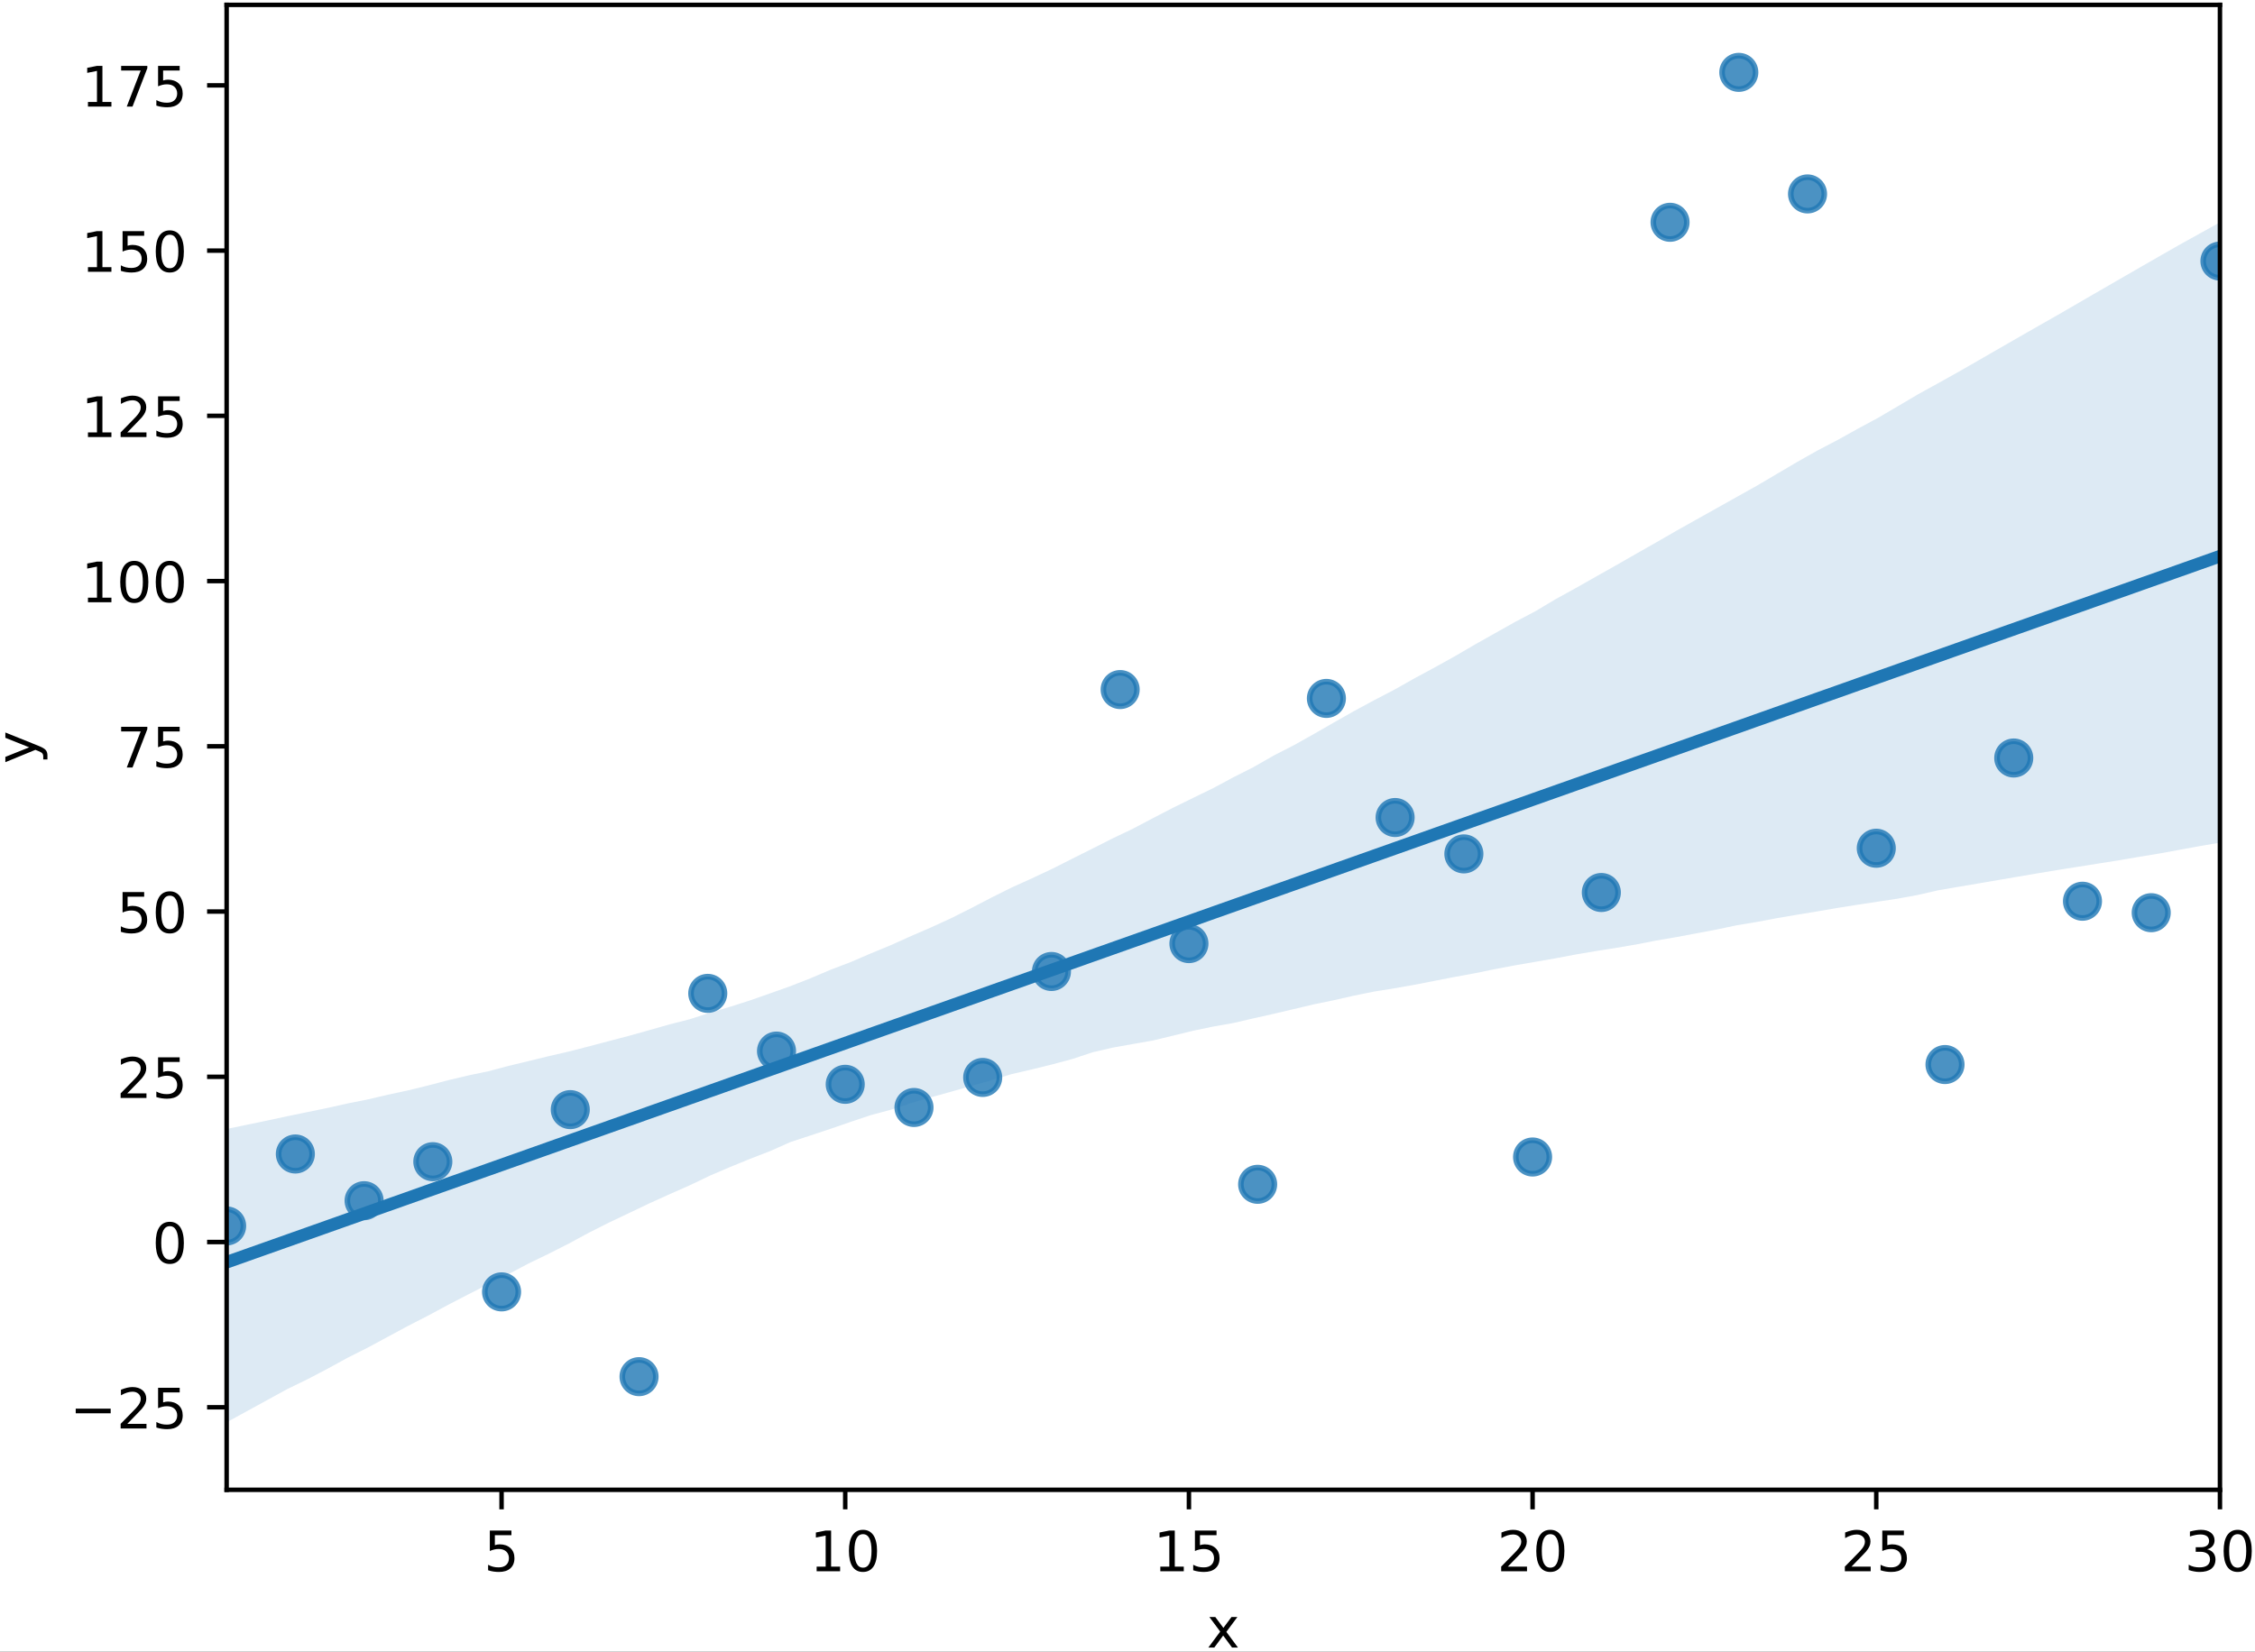<?xml version="1.0" encoding="UTF-8"?>
<svg xmlns="http://www.w3.org/2000/svg" xmlns:xlink="http://www.w3.org/1999/xlink" width="404pt" height="296pt" viewBox="0 0 404 296" version="1.1">
<rect x="0" y="0" width="404" height="296" fill="#333333" stroke="none"/>
<defs>
<g>
<symbol overflow="visible" id="glyph0-0">
<path style="stroke:none;" d="M 1.078 -7.289 L 4.949 -7.289 L 4.949 -6.461 L 1.98 -6.461 L 1.98 -4.672 C 2.121 -4.719 2.27 -4.762 2.41 -4.781 C 2.551 -4.801 2.699 -4.82 2.84 -4.82 C 3.648 -4.82 4.289 -4.59 4.77 -4.148 C 5.25 -3.699 5.488 -3.102 5.488 -2.34 C 5.488 -1.551 5.238 -0.941 4.75 -0.512 C 4.262 -0.078 3.57 0.129 2.691 0.129 C 2.379 0.129 2.07 0.102 1.75 0.059 C 1.43 0.012 1.109 -0.059 0.77 -0.172 L 0.77 -1.16 C 1.059 -1 1.359 -0.879 1.68 -0.801 C 1.988 -0.719 2.32 -0.691 2.672 -0.691 C 3.23 -0.691 3.68 -0.828 4.012 -1.129 C 4.328 -1.43 4.5 -1.828 4.5 -2.34 C 4.5 -2.84 4.328 -3.238 4.012 -3.539 C 3.68 -3.84 3.23 -3.988 2.672 -3.988 C 2.41 -3.988 2.141 -3.961 1.879 -3.898 C 1.621 -3.84 1.352 -3.75 1.078 -3.629 Z M 1.078 -7.289 "/>
</symbol>
<symbol overflow="visible" id="glyph0-1">
<path style="stroke:none;" d="M 1.238 -0.828 L 2.852 -0.828 L 2.852 -6.391 L 1.102 -6.039 L 1.102 -6.941 L 2.84 -7.289 L 3.828 -7.289 L 3.828 -0.828 L 5.441 -0.828 L 5.441 0 L 1.238 0 Z M 1.238 -0.828 "/>
</symbol>
<symbol overflow="visible" id="glyph0-2">
<path style="stroke:none;" d="M 3.18 -6.641 C 2.672 -6.641 2.289 -6.391 2.031 -5.891 C 1.77 -5.391 1.648 -4.641 1.648 -3.641 C 1.648 -2.641 1.77 -1.891 2.031 -1.391 C 2.289 -0.891 2.672 -0.641 3.18 -0.641 C 3.691 -0.641 4.07 -0.891 4.328 -1.391 C 4.578 -1.891 4.711 -2.641 4.711 -3.641 C 4.711 -4.641 4.578 -5.391 4.328 -5.891 C 4.07 -6.391 3.691 -6.641 3.18 -6.641 Z M 3.18 -7.422 C 3.988 -7.422 4.609 -7.09 5.051 -6.449 C 5.48 -5.801 5.699 -4.859 5.699 -3.641 C 5.699 -2.41 5.48 -1.469 5.051 -0.828 C 4.609 -0.191 3.988 0.129 3.172 0.129 C 2.352 0.129 1.73 -0.191 1.301 -0.828 C 0.871 -1.469 0.66 -2.41 0.66 -3.641 C 0.66 -4.859 0.871 -5.801 1.301 -6.449 C 1.73 -7.09 2.359 -7.422 3.18 -7.422 Z M 3.18 -7.422 "/>
</symbol>
<symbol overflow="visible" id="glyph0-3">
<path style="stroke:none;" d="M 1.922 -0.828 L 5.359 -0.828 L 5.359 0 L 0.73 0 L 0.73 -0.828 C 1.102 -1.211 1.609 -1.73 2.262 -2.391 C 2.898 -3.039 3.309 -3.461 3.48 -3.648 C 3.801 -4 4.02 -4.301 4.141 -4.551 C 4.262 -4.789 4.328 -5.039 4.328 -5.281 C 4.328 -5.66 4.191 -5.98 3.922 -6.219 C 3.648 -6.461 3.301 -6.59 2.859 -6.59 C 2.551 -6.59 2.219 -6.531 1.879 -6.43 C 1.539 -6.32 1.172 -6.16 0.781 -5.941 L 0.781 -6.941 C 1.18 -7.102 1.551 -7.219 1.891 -7.301 C 2.23 -7.379 2.551 -7.422 2.84 -7.422 C 3.59 -7.422 4.191 -7.23 4.641 -6.852 C 5.09 -6.469 5.32 -5.969 5.32 -5.34 C 5.32 -5.039 5.262 -4.75 5.148 -4.488 C 5.039 -4.219 4.84 -3.898 4.539 -3.539 C 4.461 -3.441 4.199 -3.172 3.762 -2.719 C 3.32 -2.27 2.711 -1.641 1.922 -0.828 Z M 1.922 -0.828 "/>
</symbol>
<symbol overflow="visible" id="glyph0-4">
<path style="stroke:none;" d="M 4.059 -3.93 C 4.531 -3.828 4.898 -3.621 5.16 -3.301 C 5.422 -2.98 5.559 -2.578 5.559 -2.121 C 5.559 -1.398 5.309 -0.84 4.82 -0.449 C 4.32 -0.059 3.621 0.129 2.711 0.129 C 2.398 0.129 2.078 0.102 1.762 0.039 C 1.441 -0.012 1.102 -0.102 0.762 -0.219 L 0.762 -1.172 C 1.031 -1.012 1.328 -0.891 1.66 -0.809 C 1.98 -0.73 2.32 -0.691 2.68 -0.691 C 3.301 -0.691 3.77 -0.809 4.09 -1.051 C 4.41 -1.289 4.578 -1.648 4.578 -2.121 C 4.578 -2.539 4.43 -2.879 4.129 -3.121 C 3.828 -3.359 3.41 -3.488 2.871 -3.488 L 2.02 -3.488 L 2.02 -4.301 L 2.91 -4.301 C 3.391 -4.301 3.762 -4.391 4.02 -4.59 C 4.281 -4.781 4.41 -5.059 4.41 -5.43 C 4.41 -5.801 4.27 -6.09 4.012 -6.289 C 3.738 -6.488 3.359 -6.59 2.871 -6.59 C 2.602 -6.59 2.309 -6.559 2 -6.5 C 1.691 -6.441 1.352 -6.352 0.98 -6.23 L 0.98 -7.109 C 1.352 -7.211 1.699 -7.289 2.031 -7.34 C 2.352 -7.391 2.66 -7.422 2.961 -7.422 C 3.699 -7.422 4.289 -7.25 4.73 -6.91 C 5.172 -6.57 5.391 -6.109 5.391 -5.531 C 5.391 -5.129 5.27 -4.789 5.039 -4.512 C 4.809 -4.23 4.48 -4.031 4.059 -3.93 Z M 4.059 -3.93 "/>
</symbol>
<symbol overflow="visible" id="glyph0-5">
<path style="stroke:none;" d="M 5.488 -5.469 L 3.512 -2.809 L 5.59 0 L 4.531 0 L 2.941 -2.148 L 1.352 0 L 0.289 0 L 2.41 -2.859 L 0.469 -5.469 L 1.531 -5.469 L 2.98 -3.52 L 4.43 -5.469 Z M 5.488 -5.469 "/>
</symbol>
<symbol overflow="visible" id="glyph0-6">
<path style="stroke:none;" d="M 0.82 -7.289 L 5.512 -7.289 L 5.512 -6.871 L 2.859 0 L 1.828 0 L 4.32 -6.461 L 0.82 -6.461 Z M 0.82 -7.289 "/>
</symbol>
<symbol overflow="visible" id="glyph1-0">
<path style="stroke:none;" d="M 0.5 -3.219 C 1.141 -2.961 1.57 -2.711 1.77 -2.469 C 1.969 -2.23 2.07 -1.91 2.07 -1.512 L 2.07 -0.789 L 1.32 -0.789 L 1.32 -1.32 C 1.32 -1.559 1.262 -1.75 1.141 -1.891 C 1.02 -2.031 0.75 -2.18 0.309 -2.352 L -0.09 -2.512 L -5.469 -0.301 L -5.469 -1.25 L -1.191 -2.961 L -5.469 -4.672 L -5.469 -5.621 Z M 0.5 -3.219 "/>
</symbol>
</g>
<clipPath id="clip2">
  <path d="M 40.602 216 L 44 216 L 44 223 L 40.602 223 Z M 40.602 216 "/>
</clipPath>
<clipPath id="clip3">
  <path d="M 40.602 216 L 45 216 L 45 224 L 40.602 224 Z M 40.602 216 "/>
</clipPath>
<clipPath id="clip4">
  <path d="M 394 43 L 397.719 43 L 397.719 50 L 394 50 Z M 394 43 "/>
</clipPath>
<clipPath id="clip5">
  <path d="M 394 43 L 397.719 43 L 397.719 51 L 394 51 Z M 394 43 "/>
</clipPath>
<clipPath id="clip6">
  <path d="M 40.602 39 L 397.719 39 L 397.719 255 L 40.602 255 Z M 40.602 39 "/>
</clipPath>
<clipPath id="clip7">
  <path d="M 40.602 98 L 397.719 98 L 397.719 228 L 40.602 228 Z M 40.602 98 "/>
</clipPath>
<clipPath id="clip1">
  <rect x="0" y="0" width="404" height="296"/>
</clipPath>
<g id="surface15" clip-path="url(#clip1)">
<rect x="0" y="0" width="404" height="296" style="fill:rgb(100%,100%,100%);fill-opacity:1;stroke:none;"/>
<path style=" stroke:none;fill-rule:nonzero;fill:rgb(100%,100%,100%);fill-opacity:1;" d="M 40.602 266.984 L 397.719 266.984 L 397.719 0.871 L 40.602 0.871 Z M 40.602 266.984 "/>
<g clip-path="url(#clip2)" clip-rule="nonzero">
<path style=" stroke:none;fill-rule:nonzero;fill:rgb(12.157%,46.666%,70.587%);fill-opacity:0.8;" d="M 40.602 222.699 C 41.395 222.699 42.16 222.383 42.723 221.82 C 43.285 221.258 43.602 220.492 43.602 219.699 C 43.602 218.902 43.285 218.137 42.723 217.574 C 42.16 217.012 41.395 216.699 40.602 216.699 C 39.805 216.699 39.043 217.012 38.48 217.574 C 37.918 218.137 37.602 218.902 37.602 219.699 C 37.602 220.492 37.918 221.258 38.48 221.82 C 39.043 222.383 39.805 222.699 40.602 222.699 Z M 40.602 222.699 "/>
</g>
<g clip-path="url(#clip3)" clip-rule="nonzero">
<path style="fill:none;stroke-width:1;stroke-linecap:butt;stroke-linejoin:round;stroke:rgb(12.157%,46.666%,70.587%);stroke-opacity:0.8;stroke-miterlimit:10;" d="M 0.002 -3.002 C 0.795 -3.002 1.56 -2.685 2.123 -2.123 C 2.685 -1.56 3.002 -0.795 3.002 -0.002 C 3.002 0.795 2.685 1.561 2.123 2.123 C 1.56 2.686 0.795 2.998 0.002 2.998 C -0.795 2.998 -1.557 2.686 -2.12 2.123 C -2.682 1.561 -2.998 0.795 -2.998 -0.002 C -2.998 -0.795 -2.682 -1.56 -2.12 -2.123 C -1.557 -2.685 -0.795 -3.002 0.002 -3.002 Z M 0.002 -3.002 " transform="matrix(1,0,0,-1,40.6,219.697)"/>
</g>
<path style="fill-rule:nonzero;fill:rgb(12.157%,46.666%,70.587%);fill-opacity:0.8;stroke-width:1;stroke-linecap:butt;stroke-linejoin:round;stroke:rgb(12.157%,46.666%,70.587%);stroke-opacity:0.8;stroke-miterlimit:10;" d="M -0 -3 C 0.796 -3 1.558 -2.683 2.121 -2.121 C 2.683 -1.558 3 -0.797 3 0 C 3 0.797 2.683 1.559 2.121 2.121 C 1.558 2.684 0.796 3 -0 3 C -0.797 3 -1.559 2.684 -2.122 2.121 C -2.684 1.559 -3 0.797 -3 0 C -3 -0.797 -2.684 -1.558 -2.122 -2.121 C -1.559 -2.683 -0.797 -3 -0 -3 Z M -0 -3 " transform="matrix(1,0,0,-1,52.914,206.805)"/>
<path style="fill-rule:nonzero;fill:rgb(12.157%,46.666%,70.587%);fill-opacity:0.8;stroke-width:1;stroke-linecap:butt;stroke-linejoin:round;stroke:rgb(12.157%,46.666%,70.587%);stroke-opacity:0.8;stroke-miterlimit:10;" d="M 0.002 -3.001 C 0.794 -3.001 1.56 -2.684 2.123 -2.122 C 2.685 -1.559 3.002 -0.798 3.002 -0.001 C 3.002 0.796 2.685 1.558 2.123 2.12 C 1.56 2.683 0.794 2.999 0.002 2.999 C -0.795 2.999 -1.557 2.683 -2.12 2.12 C -2.682 1.558 -2.998 0.796 -2.998 -0.001 C -2.998 -0.798 -2.682 -1.559 -2.12 -2.122 C -1.557 -2.684 -0.795 -3.001 0.002 -3.001 Z M 0.002 -3.001 " transform="matrix(1,0,0,-1,65.229,215.175)"/>
<path style="fill-rule:nonzero;fill:rgb(12.157%,46.666%,70.587%);fill-opacity:0.8;stroke-width:1;stroke-linecap:butt;stroke-linejoin:round;stroke:rgb(12.157%,46.666%,70.587%);stroke-opacity:0.8;stroke-miterlimit:10;" d="M -0 -3.002 C 0.796 -3.002 1.558 -2.685 2.121 -2.123 C 2.683 -1.56 3 -0.794 3 -0.002 C 3 0.795 2.683 1.557 2.121 2.12 C 1.558 2.682 0.796 2.998 -0 2.998 C -0.797 2.998 -1.559 2.682 -2.122 2.12 C -2.684 1.557 -3 0.795 -3 -0.002 C -3 -0.794 -2.684 -1.56 -2.122 -2.123 C -1.559 -2.685 -0.797 -3.002 -0 -3.002 Z M -0 -3.002 " transform="matrix(1,0,0,-1,77.543,208.182)"/>
<path style="fill-rule:nonzero;fill:rgb(12.157%,46.666%,70.587%);fill-opacity:0.8;stroke-width:1;stroke-linecap:butt;stroke-linejoin:round;stroke:rgb(12.157%,46.666%,70.587%);stroke-opacity:0.8;stroke-miterlimit:10;" d="M 0.001 -2.998 C 0.794 -2.998 1.56 -2.686 2.123 -2.123 C 2.685 -1.561 3.001 -0.795 3.001 0.002 C 3.001 0.795 2.685 1.56 2.123 2.123 C 1.56 2.685 0.794 3.002 0.001 3.002 C -0.795 3.002 -1.557 2.685 -2.12 2.123 C -2.682 1.56 -2.999 0.795 -2.999 0.002 C -2.999 -0.795 -2.682 -1.561 -2.12 -2.123 C -1.557 -2.686 -0.795 -2.998 0.001 -2.998 Z M 0.001 -2.998 " transform="matrix(1,0,0,-1,89.858,231.517)"/>
<path style="fill-rule:nonzero;fill:rgb(12.157%,46.666%,70.587%);fill-opacity:0.8;stroke-width:1;stroke-linecap:butt;stroke-linejoin:round;stroke:rgb(12.157%,46.666%,70.587%);stroke-opacity:0.8;stroke-miterlimit:10;" d="M -0.001 -3.002 C 0.796 -3.002 1.558 -2.685 2.121 -2.123 C 2.683 -1.56 2.999 -0.795 2.999 -0.002 C 2.999 0.795 2.683 1.557 2.121 2.119 C 1.558 2.682 0.796 2.998 -0.001 2.998 C -0.797 2.998 -1.559 2.682 -2.122 2.119 C -2.684 1.557 -3.001 0.795 -3.001 -0.002 C -3.001 -0.795 -2.684 -1.56 -2.122 -2.123 C -1.559 -2.685 -0.797 -3.002 -0.001 -3.002 Z M -0.001 -3.002 " transform="matrix(1,0,0,-1,102.172,198.85)"/>
<path style="fill-rule:nonzero;fill:rgb(12.157%,46.666%,70.587%);fill-opacity:0.8;stroke-width:1;stroke-linecap:butt;stroke-linejoin:round;stroke:rgb(12.157%,46.666%,70.587%);stroke-opacity:0.8;stroke-miterlimit:10;" d="M 0.001 -2.999 C 0.794 -2.999 1.56 -2.682 2.122 -2.12 C 2.685 -1.557 3.001 -0.796 3.001 0.001 C 3.001 0.794 2.685 1.56 2.122 2.122 C 1.56 2.685 0.794 3.001 0.001 3.001 C -0.795 3.001 -1.557 2.685 -2.12 2.122 C -2.682 1.56 -2.999 0.794 -2.999 0.001 C -2.999 -0.796 -2.682 -1.557 -2.12 -2.12 C -1.557 -2.682 -0.795 -2.999 0.001 -2.999 Z M 0.001 -2.999 " transform="matrix(1,0,0,-1,114.487,246.708)"/>
<path style="fill-rule:nonzero;fill:rgb(12.157%,46.666%,70.587%);fill-opacity:0.8;stroke-width:1;stroke-linecap:butt;stroke-linejoin:round;stroke:rgb(12.157%,46.666%,70.587%);stroke-opacity:0.8;stroke-miterlimit:10;" d="M -0.001 -2.999 C 0.796 -2.999 1.558 -2.682 2.12 -2.12 C 2.683 -1.557 2.999 -0.796 2.999 0.001 C 2.999 0.794 2.683 1.56 2.12 2.122 C 1.558 2.685 0.796 3.001 -0.001 3.001 C -0.797 3.001 -1.559 2.685 -2.122 2.122 C -2.684 1.56 -3.001 0.794 -3.001 0.001 C -3.001 -0.796 -2.684 -1.557 -2.122 -2.12 C -1.559 -2.682 -0.797 -2.999 -0.001 -2.999 Z M -0.001 -2.999 " transform="matrix(1,0,0,-1,126.801,178.021)"/>
<path style="fill-rule:nonzero;fill:rgb(12.157%,46.666%,70.587%);fill-opacity:0.8;stroke-width:1;stroke-linecap:butt;stroke-linejoin:round;stroke:rgb(12.157%,46.666%,70.587%);stroke-opacity:0.8;stroke-miterlimit:10;" d="M 0.001 -2.998 C 0.794 -2.998 1.56 -2.686 2.122 -2.119 C 2.685 -1.557 3.001 -0.795 3.001 0.002 C 3.001 0.795 2.685 1.56 2.122 2.123 C 1.56 2.685 0.794 3.002 0.001 3.002 C -0.796 3.002 -1.557 2.685 -2.12 2.123 C -2.682 1.56 -2.999 0.795 -2.999 0.002 C -2.999 -0.795 -2.682 -1.557 -2.12 -2.119 C -1.557 -2.686 -0.796 -2.998 0.001 -2.998 Z M 0.001 -2.998 " transform="matrix(1,0,0,-1,139.116,188.365)"/>
<path style="fill-rule:nonzero;fill:rgb(12.157%,46.666%,70.587%);fill-opacity:0.8;stroke-width:1;stroke-linecap:butt;stroke-linejoin:round;stroke:rgb(12.157%,46.666%,70.587%);stroke-opacity:0.8;stroke-miterlimit:10;" d="M -0.001 -3.002 C 0.796 -3.002 1.558 -2.685 2.12 -2.123 C 2.683 -1.56 2.999 -0.795 2.999 -0.002 C 2.999 0.795 2.683 1.557 2.12 2.119 C 1.558 2.686 0.796 2.998 -0.001 2.998 C -0.798 2.998 -1.559 2.686 -2.122 2.119 C -2.684 1.557 -3.001 0.795 -3.001 -0.002 C -3.001 -0.795 -2.684 -1.56 -2.122 -2.123 C -1.559 -2.685 -0.798 -3.002 -0.001 -3.002 Z M -0.001 -3.002 " transform="matrix(1,0,0,-1,151.43,194.315)"/>
<path style="fill-rule:nonzero;fill:rgb(12.157%,46.666%,70.587%);fill-opacity:0.8;stroke-width:1;stroke-linecap:butt;stroke-linejoin:round;stroke:rgb(12.157%,46.666%,70.587%);stroke-opacity:0.8;stroke-miterlimit:10;" d="M 0.001 -2.999 C 0.794 -2.999 1.56 -2.683 2.122 -2.12 C 2.685 -1.558 3.001 -0.796 3.001 0.001 C 3.001 0.794 2.685 1.56 2.122 2.122 C 1.56 2.685 0.794 3.001 0.001 3.001 C -0.796 3.001 -1.557 2.685 -2.12 2.122 C -2.682 1.56 -2.999 0.794 -2.999 0.001 C -2.999 -0.796 -2.682 -1.558 -2.12 -2.12 C -1.557 -2.683 -0.796 -2.999 0.001 -2.999 Z M 0.001 -2.999 " transform="matrix(1,0,0,-1,163.745,198.47)"/>
<path style="fill-rule:nonzero;fill:rgb(12.157%,46.666%,70.587%);fill-opacity:0.8;stroke-width:1;stroke-linecap:butt;stroke-linejoin:round;stroke:rgb(12.157%,46.666%,70.587%);stroke-opacity:0.8;stroke-miterlimit:10;" d="M -0.001 -2.998 C 0.796 -2.998 1.558 -2.686 2.12 -2.123 C 2.683 -1.561 2.999 -0.795 2.999 0.002 C 2.999 0.795 2.683 1.561 2.12 2.123 C 1.558 2.686 0.796 3.002 -0.001 3.002 C -0.794 3.002 -1.559 2.686 -2.122 2.123 C -2.684 1.561 -3.001 0.795 -3.001 0.002 C -3.001 -0.795 -2.684 -1.561 -2.122 -2.123 C -1.559 -2.686 -0.794 -2.998 -0.001 -2.998 Z M -0.001 -2.998 " transform="matrix(1,0,0,-1,176.059,193.088)"/>
<path style="fill-rule:nonzero;fill:rgb(12.157%,46.666%,70.587%);fill-opacity:0.8;stroke-width:1;stroke-linecap:butt;stroke-linejoin:round;stroke:rgb(12.157%,46.666%,70.587%);stroke-opacity:0.8;stroke-miterlimit:10;" d="M 0.001 -2.999 C 0.794 -2.999 1.56 -2.683 2.122 -2.12 C 2.685 -1.558 3.001 -0.796 3.001 0.001 C 3.001 0.794 2.685 1.56 2.122 2.122 C 1.56 2.685 0.794 3.001 0.001 3.001 C -0.796 3.001 -1.557 2.685 -2.12 2.122 C -2.682 1.56 -2.999 0.794 -2.999 0.001 C -2.999 -0.796 -2.682 -1.558 -2.12 -2.12 C -1.557 -2.683 -0.796 -2.999 0.001 -2.999 Z M 0.001 -2.999 " transform="matrix(1,0,0,-1,188.374,174.099)"/>
<path style="fill-rule:nonzero;fill:rgb(12.157%,46.666%,70.587%);fill-opacity:0.8;stroke-width:1;stroke-linecap:butt;stroke-linejoin:round;stroke:rgb(12.157%,46.666%,70.587%);stroke-opacity:0.8;stroke-miterlimit:10;" d="M -0.001 -2.999 C 0.796 -2.999 1.558 -2.683 2.12 -2.12 C 2.683 -1.558 2.999 -0.796 2.999 0.001 C 2.999 0.794 2.683 1.56 2.12 2.122 C 1.558 2.685 0.796 3.001 -0.001 3.001 C -0.794 3.001 -1.559 2.685 -2.122 2.122 C -2.684 1.56 -3.001 0.794 -3.001 0.001 C -3.001 -0.796 -2.684 -1.558 -2.122 -2.12 C -1.559 -2.683 -0.794 -2.999 -0.001 -2.999 Z M -0.001 -2.999 " transform="matrix(1,0,0,-1,200.688,123.575)"/>
<path style="fill-rule:nonzero;fill:rgb(12.157%,46.666%,70.587%);fill-opacity:0.8;stroke-width:1;stroke-linecap:butt;stroke-linejoin:round;stroke:rgb(12.157%,46.666%,70.587%);stroke-opacity:0.8;stroke-miterlimit:10;" d="M 0.001 -3.002 C 0.794 -3.002 1.56 -2.685 2.122 -2.123 C 2.685 -1.56 3.001 -0.795 3.001 -0.002 C 3.001 0.795 2.685 1.557 2.122 2.123 C 1.56 2.686 0.794 2.998 0.001 2.998 C -0.796 2.998 -1.557 2.686 -2.12 2.123 C -2.682 1.557 -2.999 0.795 -2.999 -0.002 C -2.999 -0.795 -2.682 -1.56 -2.12 -2.123 C -1.557 -2.685 -0.796 -3.002 0.001 -3.002 Z M 0.001 -3.002 " transform="matrix(1,0,0,-1,213.003,169.1)"/>
<path style="fill-rule:nonzero;fill:rgb(12.157%,46.666%,70.587%);fill-opacity:0.8;stroke-width:1;stroke-linecap:butt;stroke-linejoin:round;stroke:rgb(12.157%,46.666%,70.587%);stroke-opacity:0.8;stroke-miterlimit:10;" d="M -0.001 -2.999 C 0.796 -2.999 1.558 -2.683 2.12 -2.12 C 2.683 -1.558 2.999 -0.796 2.999 0.001 C 2.999 0.798 2.683 1.559 2.12 2.122 C 1.558 2.684 0.796 3.001 -0.001 3.001 C -0.794 3.001 -1.559 2.684 -2.122 2.122 C -2.684 1.559 -3.001 0.798 -3.001 0.001 C -3.001 -0.796 -2.684 -1.558 -2.122 -2.12 C -1.559 -2.683 -0.794 -2.999 -0.001 -2.999 Z M -0.001 -2.999 " transform="matrix(1,0,0,-1,225.317,212.239)"/>
<path style="fill-rule:nonzero;fill:rgb(12.157%,46.666%,70.587%);fill-opacity:0.8;stroke-width:1;stroke-linecap:butt;stroke-linejoin:round;stroke:rgb(12.157%,46.666%,70.587%);stroke-opacity:0.8;stroke-miterlimit:10;" d="M 0.001 -3.002 C 0.794 -3.002 1.56 -2.685 2.122 -2.123 C 2.685 -1.56 3.001 -0.795 3.001 -0.002 C 3.001 0.795 2.685 1.557 2.122 2.119 C 1.56 2.682 0.794 2.998 0.001 2.998 C -0.796 2.998 -1.558 2.682 -2.12 2.119 C -2.683 1.557 -2.999 0.795 -2.999 -0.002 C -2.999 -0.795 -2.683 -1.56 -2.12 -2.123 C -1.558 -2.685 -0.796 -3.002 0.001 -3.002 Z M 0.001 -3.002 " transform="matrix(1,0,0,-1,237.632,125.159)"/>
<path style="fill-rule:nonzero;fill:rgb(12.157%,46.666%,70.587%);fill-opacity:0.8;stroke-width:1;stroke-linecap:butt;stroke-linejoin:round;stroke:rgb(12.157%,46.666%,70.587%);stroke-opacity:0.8;stroke-miterlimit:10;" d="M -0.001 -3.002 C 0.796 -3.002 1.558 -2.685 2.12 -2.123 C 2.683 -1.56 2.999 -0.795 2.999 -0.002 C 2.999 0.795 2.683 1.557 2.12 2.119 C 1.558 2.686 0.796 2.998 -0.001 2.998 C -0.794 2.998 -1.559 2.686 -2.122 2.119 C -2.684 1.557 -3.001 0.795 -3.001 -0.002 C -3.001 -0.795 -2.684 -1.56 -2.122 -2.123 C -1.559 -2.685 -0.794 -3.002 -0.001 -3.002 Z M -0.001 -3.002 " transform="matrix(1,0,0,-1,249.946,146.502)"/>
<path style="fill-rule:nonzero;fill:rgb(12.157%,46.666%,70.587%);fill-opacity:0.8;stroke-width:1;stroke-linecap:butt;stroke-linejoin:round;stroke:rgb(12.157%,46.666%,70.587%);stroke-opacity:0.8;stroke-miterlimit:10;" d="M 0.001 -3 C 0.794 -3 1.56 -2.683 2.122 -2.121 C 2.685 -1.558 3.001 -0.796 3.001 0 C 3.001 0.797 2.685 1.559 2.122 2.122 C 1.56 2.684 0.794 3 0.001 3 C -0.796 3 -1.558 2.684 -2.12 2.122 C -2.683 1.559 -2.999 0.797 -2.999 0 C -2.999 -0.796 -2.683 -1.558 -2.12 -2.121 C -1.558 -2.683 -0.796 -3 0.001 -3 Z M 0.001 -3 " transform="matrix(1,0,0,-1,262.261,153.024)"/>
<path style="fill-rule:nonzero;fill:rgb(12.157%,46.666%,70.587%);fill-opacity:0.8;stroke-width:1;stroke-linecap:butt;stroke-linejoin:round;stroke:rgb(12.157%,46.666%,70.587%);stroke-opacity:0.8;stroke-miterlimit:10;" d="M -0.001 -3.002 C 0.796 -3.002 1.558 -2.686 2.12 -2.123 C 2.683 -1.561 2.999 -0.795 2.999 -0.002 C 2.999 0.795 2.683 1.561 2.12 2.123 C 1.558 2.686 0.796 2.998 -0.001 2.998 C -0.794 2.998 -1.56 2.686 -2.122 2.123 C -2.685 1.561 -3.001 0.795 -3.001 -0.002 C -3.001 -0.795 -2.685 -1.561 -2.122 -2.123 C -1.56 -2.686 -0.794 -3.002 -0.001 -3.002 Z M -0.001 -3.002 " transform="matrix(1,0,0,-1,274.575,207.342)"/>
<path style="fill-rule:nonzero;fill:rgb(12.157%,46.666%,70.587%);fill-opacity:0.8;stroke-width:1;stroke-linecap:butt;stroke-linejoin:round;stroke:rgb(12.157%,46.666%,70.587%);stroke-opacity:0.8;stroke-miterlimit:10;" d="M 0.001 -3.001 C 0.794 -3.001 1.56 -2.684 2.122 -2.122 C 2.685 -1.559 3.001 -0.794 3.001 -0.001 C 3.001 0.796 2.685 1.558 2.122 2.12 C 1.56 2.683 0.794 2.999 0.001 2.999 C -0.796 2.999 -1.558 2.683 -2.12 2.12 C -2.683 1.558 -2.999 0.796 -2.999 -0.001 C -2.999 -0.794 -2.683 -1.559 -2.12 -2.122 C -1.558 -2.684 -0.796 -3.001 0.001 -3.001 Z M 0.001 -3.001 " transform="matrix(1,0,0,-1,286.89,159.941)"/>
<path style="fill-rule:nonzero;fill:rgb(12.157%,46.666%,70.587%);fill-opacity:0.8;stroke-width:1;stroke-linecap:butt;stroke-linejoin:round;stroke:rgb(12.157%,46.666%,70.587%);stroke-opacity:0.8;stroke-miterlimit:10;" d="M -0.001 -3.001 C 0.796 -3.001 1.558 -2.684 2.12 -2.122 C 2.683 -1.559 2.999 -0.794 2.999 -0.001 C 2.999 0.796 2.683 1.558 2.12 2.12 C 1.558 2.683 0.796 2.999 -0.001 2.999 C -0.794 2.999 -1.56 2.683 -2.122 2.12 C -2.685 1.558 -3.001 0.796 -3.001 -0.001 C -3.001 -0.794 -2.685 -1.559 -2.122 -2.122 C -1.56 -2.684 -0.794 -3.001 -0.001 -3.001 Z M -0.001 -3.001 " transform="matrix(1,0,0,-1,299.204,39.835)"/>
<path style="fill-rule:nonzero;fill:rgb(12.157%,46.666%,70.587%);fill-opacity:0.8;stroke-width:1;stroke-linecap:butt;stroke-linejoin:round;stroke:rgb(12.157%,46.666%,70.587%);stroke-opacity:0.8;stroke-miterlimit:10;" d="M 0.001 -3.001 C 0.794 -3.001 1.56 -2.684 2.122 -2.122 C 2.685 -1.559 3.001 -0.794 3.001 -0.001 C 3.001 0.796 2.685 1.558 2.122 2.12 C 1.56 2.683 0.794 2.999 0.001 2.999 C -0.796 2.999 -1.558 2.683 -2.12 2.12 C -2.683 1.558 -2.999 0.796 -2.999 -0.001 C -2.999 -0.794 -2.683 -1.559 -2.12 -2.122 C -1.558 -2.684 -0.796 -3.001 0.001 -3.001 Z M 0.001 -3.001 " transform="matrix(1,0,0,-1,311.519,12.968)"/>
<path style="fill-rule:nonzero;fill:rgb(12.157%,46.666%,70.587%);fill-opacity:0.8;stroke-width:1;stroke-linecap:butt;stroke-linejoin:round;stroke:rgb(12.157%,46.666%,70.587%);stroke-opacity:0.8;stroke-miterlimit:10;" d="M -0.001 -3 C 0.796 -3 1.558 -2.684 2.12 -2.121 C 2.683 -1.559 2.999 -0.797 2.999 -0 C 2.999 0.797 2.683 1.558 2.12 2.121 C 1.558 2.683 0.796 3 -0.001 3 C -0.794 3 -1.56 2.683 -2.122 2.121 C -2.685 1.558 -3.001 0.797 -3.001 -0 C -3.001 -0.797 -2.685 -1.559 -2.122 -2.121 C -1.56 -2.684 -0.794 -3 -0.001 -3 Z M -0.001 -3 " transform="matrix(1,0,0,-1,323.833,34.754)"/>
<path style="fill-rule:nonzero;fill:rgb(12.157%,46.666%,70.587%);fill-opacity:0.8;stroke-width:1;stroke-linecap:butt;stroke-linejoin:round;stroke:rgb(12.157%,46.666%,70.587%);stroke-opacity:0.8;stroke-miterlimit:10;" d="M 0.001 -2.999 C 0.794 -2.999 1.559 -2.683 2.122 -2.12 C 2.684 -1.558 3.001 -0.796 3.001 0.001 C 3.001 0.794 2.684 1.559 2.122 2.122 C 1.559 2.684 0.794 3.001 0.001 3.001 C -0.796 3.001 -1.558 2.684 -2.12 2.122 C -2.683 1.559 -2.999 0.794 -2.999 0.001 C -2.999 -0.796 -2.683 -1.558 -2.12 -2.12 C -1.558 -2.683 -0.796 -2.999 0.001 -2.999 Z M 0.001 -2.999 " transform="matrix(1,0,0,-1,336.148,152.012)"/>
<path style="fill-rule:nonzero;fill:rgb(12.157%,46.666%,70.587%);fill-opacity:0.8;stroke-width:1;stroke-linecap:butt;stroke-linejoin:round;stroke:rgb(12.157%,46.666%,70.587%);stroke-opacity:0.8;stroke-miterlimit:10;" d="M -0.001 -3 C 0.796 -3 1.557 -2.684 2.12 -2.121 C 2.682 -1.559 2.999 -0.797 2.999 0 C 2.999 0.797 2.682 1.559 2.12 2.121 C 1.557 2.684 0.796 3 -0.001 3 C -0.794 3 -1.56 2.684 -2.122 2.121 C -2.685 1.559 -3.001 0.797 -3.001 0 C -3.001 -0.797 -2.685 -1.559 -2.122 -2.121 C -1.56 -2.684 -0.794 -3 -0.001 -3 Z M -0.001 -3 " transform="matrix(1,0,0,-1,348.462,190.774)"/>
<path style="fill-rule:nonzero;fill:rgb(12.157%,46.666%,70.587%);fill-opacity:0.8;stroke-width:1;stroke-linecap:butt;stroke-linejoin:round;stroke:rgb(12.157%,46.666%,70.587%);stroke-opacity:0.8;stroke-miterlimit:10;" d="M 0.001 -2.999 C 0.794 -2.999 1.559 -2.683 2.122 -2.12 C 2.684 -1.558 3.001 -0.796 3.001 0.001 C 3.001 0.794 2.684 1.559 2.122 2.122 C 1.559 2.684 0.794 3.001 0.001 3.001 C -0.796 3.001 -1.558 2.684 -2.12 2.122 C -2.683 1.559 -2.999 0.794 -2.999 0.001 C -2.999 -0.796 -2.683 -1.558 -2.12 -2.12 C -1.558 -2.683 -0.796 -2.999 0.001 -2.999 Z M 0.001 -2.999 " transform="matrix(1,0,0,-1,360.777,135.841)"/>
<path style="fill-rule:nonzero;fill:rgb(12.157%,46.666%,70.587%);fill-opacity:0.8;stroke-width:1;stroke-linecap:butt;stroke-linejoin:round;stroke:rgb(12.157%,46.666%,70.587%);stroke-opacity:0.8;stroke-miterlimit:10;" d="M -0.001 -3.002 C 0.796 -3.002 1.557 -2.685 2.12 -2.123 C 2.682 -1.56 2.999 -0.794 2.999 -0.002 C 2.999 0.795 2.682 1.557 2.12 2.12 C 1.557 2.682 0.796 2.998 -0.001 2.998 C -0.794 2.998 -1.56 2.682 -2.122 2.12 C -2.685 1.557 -3.001 0.795 -3.001 -0.002 C -3.001 -0.794 -2.685 -1.56 -2.122 -2.123 C -1.56 -2.685 -0.794 -3.002 -0.001 -3.002 Z M -0.001 -3.002 " transform="matrix(1,0,0,-1,373.091,161.506)"/>
<path style="fill-rule:nonzero;fill:rgb(12.157%,46.666%,70.587%);fill-opacity:0.8;stroke-width:1;stroke-linecap:butt;stroke-linejoin:round;stroke:rgb(12.157%,46.666%,70.587%);stroke-opacity:0.8;stroke-miterlimit:10;" d="M 0.001 -3 C 0.794 -3 1.559 -2.684 2.122 -2.121 C 2.684 -1.559 3.001 -0.797 3.001 -0 C 3.001 0.797 2.684 1.558 2.122 2.121 C 1.559 2.683 0.794 3 0.001 3 C -0.796 3 -1.558 2.683 -2.12 2.121 C -2.683 1.558 -2.999 0.797 -2.999 -0 C -2.999 -0.797 -2.683 -1.559 -2.12 -2.121 C -1.558 -2.684 -0.796 -3 0.001 -3 Z M 0.001 -3 " transform="matrix(1,0,0,-1,385.406,163.562)"/>
<g clip-path="url(#clip4)" clip-rule="nonzero">
<path style=" stroke:none;fill-rule:nonzero;fill:rgb(12.157%,46.666%,70.587%);fill-opacity:0.8;" d="M 397.719 49.785 C 398.516 49.785 399.277 49.469 399.84 48.906 C 400.402 48.344 400.719 47.582 400.719 46.785 C 400.719 45.992 400.402 45.227 399.84 44.664 C 399.277 44.102 398.516 43.785 397.719 43.785 C 396.926 43.785 396.16 44.102 395.598 44.664 C 395.035 45.227 394.719 45.992 394.719 46.785 C 394.719 47.582 395.035 48.344 395.598 48.906 C 396.16 49.469 396.926 49.785 397.719 49.785 Z M 397.719 49.785 "/>
</g>
<g clip-path="url(#clip5)" clip-rule="nonzero">
<path style="fill:none;stroke-width:1;stroke-linecap:butt;stroke-linejoin:round;stroke:rgb(12.157%,46.666%,70.587%);stroke-opacity:0.8;stroke-miterlimit:10;" d="M -0.001 -2.999 C 0.796 -2.999 1.557 -2.682 2.12 -2.12 C 2.682 -1.557 2.999 -0.795 2.999 0.001 C 2.999 0.794 2.682 1.56 2.12 2.123 C 1.557 2.685 0.796 3.001 -0.001 3.001 C -0.794 3.001 -1.56 2.685 -2.122 2.123 C -2.685 1.56 -3.001 0.794 -3.001 0.001 C -3.001 -0.795 -2.685 -1.557 -2.122 -2.12 C -1.56 -2.682 -0.794 -2.999 -0.001 -2.999 Z M -0.001 -2.999 " transform="matrix(1,0,0,-1,397.72,46.787)"/>
</g>
<g clip-path="url(#clip6)" clip-rule="nonzero">
<path style=" stroke:none;fill-rule:nonzero;fill:rgb(12.157%,46.666%,70.587%);fill-opacity:0.15;" d="M 40.602 202.32 L 40.602 254.887 L 44.207 252.91 L 47.816 250.934 L 51.422 248.957 L 55.027 247.203 L 58.637 245.312 L 62.242 243.34 L 65.852 241.52 L 69.457 239.578 L 73.066 237.633 L 76.672 235.781 L 80.281 233.836 L 83.887 231.969 L 87.496 230.133 L 91.102 228.328 L 94.711 226.422 L 98.316 224.676 L 101.922 222.848 L 105.531 220.898 L 109.137 219.078 L 112.746 217.367 L 116.352 215.645 L 119.961 214.012 L 123.566 212.418 L 127.176 210.691 L 130.781 209.145 L 134.391 207.672 L 137.996 206.273 L 141.605 204.668 L 145.211 203.48 L 148.816 202.285 L 152.426 201.039 L 156.031 199.832 L 159.641 198.863 L 163.246 197.66 L 166.855 196.629 L 170.461 195.621 L 174.07 194.594 L 177.676 193.57 L 181.285 192.477 L 184.891 191.641 L 188.5 190.75 L 192.105 189.785 L 195.711 188.586 L 199.32 187.75 L 202.926 187.105 L 206.535 186.469 L 210.141 185.602 L 213.75 184.719 L 217.355 183.969 L 220.965 183.332 L 224.57 182.496 L 228.18 181.688 L 231.785 180.836 L 235.395 179.984 L 239 179.242 L 242.605 178.422 L 246.215 177.688 L 249.82 177.113 L 253.43 176.477 L 257.035 175.773 L 260.645 175.07 L 264.25 174.41 L 267.859 173.668 L 271.465 172.988 L 275.074 172.367 L 278.68 171.738 L 282.289 171.055 L 285.895 170.441 L 289.5 169.875 L 293.109 169.258 L 296.715 168.555 L 300.324 167.938 L 303.93 167.258 L 307.539 166.578 L 311.145 165.82 L 314.754 165.219 L 318.359 164.539 L 321.969 163.922 L 325.574 163.332 L 329.184 162.707 L 332.789 162.137 L 336.395 161.59 L 340.004 161.043 L 343.609 160.379 L 347.219 159.551 L 350.824 158.934 L 354.434 158.32 L 358.039 157.703 L 361.648 157.09 L 365.254 156.473 L 368.863 155.875 L 372.469 155.305 L 376.078 154.73 L 379.684 154.16 L 383.289 153.543 L 386.898 152.949 L 390.504 152.289 L 394.113 151.625 L 397.719 151.012 L 397.719 39.844 L 394.113 41.844 L 390.504 43.844 L 386.898 45.906 L 383.289 47.98 L 379.684 50.059 L 376.078 52.141 L 372.469 54.234 L 368.863 56.328 L 365.254 58.379 L 361.648 60.445 L 358.039 62.52 L 354.434 64.598 L 350.824 66.672 L 347.219 68.684 L 343.609 70.672 L 340.004 72.805 L 336.395 74.918 L 332.789 76.863 L 329.184 78.867 L 325.574 80.754 L 321.969 82.793 L 318.359 84.918 L 314.754 87.043 L 311.145 89.062 L 307.539 91.082 L 303.93 93.102 L 300.324 95.125 L 296.715 97.207 L 293.109 99.254 L 289.5 101.324 L 285.895 103.352 L 282.289 105.398 L 278.68 107.387 L 275.074 109.539 L 271.465 111.441 L 267.859 113.469 L 264.25 115.5 L 260.645 117.605 L 257.035 119.609 L 253.43 121.555 L 249.82 123.59 L 246.215 125.469 L 242.605 127.418 L 239 129.465 L 235.395 131.535 L 231.785 133.559 L 228.18 135.406 L 224.57 137.473 L 220.965 139.297 L 217.355 141.238 L 213.75 142.992 L 210.141 144.762 L 206.535 146.633 L 202.926 148.535 L 199.32 150.254 L 195.711 152.082 L 192.105 153.887 L 188.5 155.707 L 184.891 157.402 L 181.285 159.031 L 177.676 160.828 L 174.07 162.707 L 170.461 164.52 L 166.855 166.176 L 163.246 167.738 L 159.641 169.363 L 156.031 170.852 L 152.426 172.406 L 148.816 173.781 L 145.211 175.316 L 141.605 176.727 L 137.996 178.008 L 134.391 179.273 L 130.781 180.43 L 127.176 181.492 L 123.566 182.656 L 119.961 183.578 L 116.352 184.602 L 112.746 185.613 L 109.137 186.559 L 105.531 187.512 L 101.922 188.438 L 98.316 189.27 L 94.711 190.152 L 91.102 191.02 L 87.496 191.977 L 83.887 192.73 L 80.281 193.586 L 76.672 194.531 L 73.066 195.414 L 69.457 196.191 L 65.852 197.035 L 62.242 197.754 L 58.637 198.562 L 55.027 199.305 L 51.422 200.047 L 47.816 200.824 L 44.207 201.574 Z M 40.602 202.32 "/>
</g>
<path style="fill:none;stroke-width:0.8;stroke-linecap:butt;stroke-linejoin:round;stroke:rgb(0%,0%,0%);stroke-opacity:1;stroke-miterlimit:10;" d="M 106.859 38.016 L 106.859 34.516 " transform="matrix(1,0,0,-1,-17,305)"/>
<g style="fill:rgb(0%,0%,0%);fill-opacity:1;">
  <use xlink:href="#glyph0-0" x="86.678" y="281.578"/>
</g>
<path style="fill:none;stroke-width:0.8;stroke-linecap:butt;stroke-linejoin:round;stroke:rgb(0%,0%,0%);stroke-opacity:1;stroke-miterlimit:10;" d="M 168.43 38.016 L 168.43 34.516 " transform="matrix(1,0,0,-1,-17,305)"/>
<g style="fill:rgb(0%,0%,0%);fill-opacity:1;">
  <use xlink:href="#glyph0-1" x="145.071" y="281.578"/>
  <use xlink:href="#glyph0-2" x="151.431" y="281.578"/>
</g>
<path style="fill:none;stroke-width:0.8;stroke-linecap:butt;stroke-linejoin:round;stroke:rgb(0%,0%,0%);stroke-opacity:1;stroke-miterlimit:10;" d="M 230.004 38.016 L 230.004 34.516 " transform="matrix(1,0,0,-1,-17,305)"/>
<g style="fill:rgb(0%,0%,0%);fill-opacity:1;">
  <use xlink:href="#glyph0-1" x="206.643" y="281.578"/>
  <use xlink:href="#glyph0-0" x="213.003" y="281.578"/>
</g>
<path style="fill:none;stroke-width:0.8;stroke-linecap:butt;stroke-linejoin:round;stroke:rgb(0%,0%,0%);stroke-opacity:1;stroke-miterlimit:10;" d="M 291.574 38.016 L 291.574 34.516 " transform="matrix(1,0,0,-1,-17,305)"/>
<g style="fill:rgb(0%,0%,0%);fill-opacity:1;">
  <use xlink:href="#glyph0-3" x="268.216" y="281.578"/>
  <use xlink:href="#glyph0-2" x="274.576" y="281.578"/>
</g>
<path style="fill:none;stroke-width:0.8;stroke-linecap:butt;stroke-linejoin:round;stroke:rgb(0%,0%,0%);stroke-opacity:1;stroke-miterlimit:10;" d="M 353.148 38.016 L 353.148 34.516 " transform="matrix(1,0,0,-1,-17,305)"/>
<g style="fill:rgb(0%,0%,0%);fill-opacity:1;">
  <use xlink:href="#glyph0-3" x="329.788" y="281.578"/>
  <use xlink:href="#glyph0-0" x="336.148" y="281.578"/>
</g>
<path style="fill:none;stroke-width:0.8;stroke-linecap:butt;stroke-linejoin:round;stroke:rgb(0%,0%,0%);stroke-opacity:1;stroke-miterlimit:10;" d="M 414.719 38.016 L 414.719 34.516 " transform="matrix(1,0,0,-1,-17,305)"/>
<g style="fill:rgb(0%,0%,0%);fill-opacity:1;">
  <use xlink:href="#glyph0-4" x="391.361" y="281.578"/>
  <use xlink:href="#glyph0-2" x="397.721" y="281.578"/>
</g>
<g style="fill:rgb(0%,0%,0%);fill-opacity:1;">
  <use xlink:href="#glyph0-5" x="216.199" y="295.25"/>
</g>
<path style="fill:none;stroke-width:0.8;stroke-linecap:butt;stroke-linejoin:round;stroke:rgb(0%,0%,0%);stroke-opacity:1;stroke-miterlimit:10;" d="M 57.602 52.805 L 54.102 52.805 " transform="matrix(1,0,0,-1,-17,305)"/>
<g style="fill:rgb(0%,0%,0%);fill-opacity:1;">
  <use xlink:href="#glyph0-3" x="20.885" y="255.992"/>
  <use xlink:href="#glyph0-0" x="27.245" y="255.992"/>
</g>
<path style=" stroke:none;fill-rule:nonzero;fill:rgb(0%,0%,0%);fill-opacity:1;" d="M 13.566 252.441 L 19.828 252.441 L 19.828 253.273 L 13.566 253.273 Z M 13.566 252.441 "/>
<path style="fill:none;stroke-width:0.8;stroke-linecap:butt;stroke-linejoin:round;stroke:rgb(0%,0%,0%);stroke-opacity:1;stroke-miterlimit:10;" d="M 57.602 82.418 L 54.102 82.418 " transform="matrix(1,0,0,-1,-17,305)"/>
<g style="fill:rgb(0%,0%,0%);fill-opacity:1;">
  <use xlink:href="#glyph0-2" x="27.241" y="226.38"/>
</g>
<path style="fill:none;stroke-width:0.8;stroke-linecap:butt;stroke-linejoin:round;stroke:rgb(0%,0%,0%);stroke-opacity:1;stroke-miterlimit:10;" d="M 57.602 112.027 L 54.102 112.027 " transform="matrix(1,0,0,-1,-17,305)"/>
<g style="fill:rgb(0%,0%,0%);fill-opacity:1;">
  <use xlink:href="#glyph0-3" x="20.881" y="196.768"/>
  <use xlink:href="#glyph0-0" x="27.241" y="196.768"/>
</g>
<path style="fill:none;stroke-width:0.8;stroke-linecap:butt;stroke-linejoin:round;stroke:rgb(0%,0%,0%);stroke-opacity:1;stroke-miterlimit:10;" d="M 57.602 141.641 L 54.102 141.641 " transform="matrix(1,0,0,-1,-17,305)"/>
<g style="fill:rgb(0%,0%,0%);fill-opacity:1;">
  <use xlink:href="#glyph0-0" x="20.881" y="167.156"/>
  <use xlink:href="#glyph0-2" x="27.241" y="167.156"/>
</g>
<path style="fill:none;stroke-width:0.8;stroke-linecap:butt;stroke-linejoin:round;stroke:rgb(0%,0%,0%);stroke-opacity:1;stroke-miterlimit:10;" d="M 57.602 171.254 L 54.102 171.254 " transform="matrix(1,0,0,-1,-17,305)"/>
<g style="fill:rgb(0%,0%,0%);fill-opacity:1;">
  <use xlink:href="#glyph0-6" x="20.881" y="137.544"/>
  <use xlink:href="#glyph0-0" x="27.241" y="137.544"/>
</g>
<path style="fill:none;stroke-width:0.8;stroke-linecap:butt;stroke-linejoin:round;stroke:rgb(0%,0%,0%);stroke-opacity:1;stroke-miterlimit:10;" d="M 57.602 200.863 L 54.102 200.863 " transform="matrix(1,0,0,-1,-17,305)"/>
<g style="fill:rgb(0%,0%,0%);fill-opacity:1;">
  <use xlink:href="#glyph0-1" x="14.522" y="107.932"/>
  <use xlink:href="#glyph0-2" x="20.882" y="107.932"/>
  <use xlink:href="#glyph0-2" x="27.242" y="107.932"/>
</g>
<path style="fill:none;stroke-width:0.8;stroke-linecap:butt;stroke-linejoin:round;stroke:rgb(0%,0%,0%);stroke-opacity:1;stroke-miterlimit:10;" d="M 57.602 230.477 L 54.102 230.477 " transform="matrix(1,0,0,-1,-17,305)"/>
<g style="fill:rgb(0%,0%,0%);fill-opacity:1;">
  <use xlink:href="#glyph0-1" x="14.522" y="78.321"/>
  <use xlink:href="#glyph0-3" x="20.882" y="78.321"/>
  <use xlink:href="#glyph0-0" x="27.242" y="78.321"/>
</g>
<path style="fill:none;stroke-width:0.8;stroke-linecap:butt;stroke-linejoin:round;stroke:rgb(0%,0%,0%);stroke-opacity:1;stroke-miterlimit:10;" d="M 57.602 260.09 L 54.102 260.09 " transform="matrix(1,0,0,-1,-17,305)"/>
<g style="fill:rgb(0%,0%,0%);fill-opacity:1;">
  <use xlink:href="#glyph0-1" x="14.522" y="48.709"/>
  <use xlink:href="#glyph0-0" x="20.882" y="48.709"/>
  <use xlink:href="#glyph0-2" x="27.242" y="48.709"/>
</g>
<path style="fill:none;stroke-width:0.8;stroke-linecap:butt;stroke-linejoin:round;stroke:rgb(0%,0%,0%);stroke-opacity:1;stroke-miterlimit:10;" d="M 57.602 289.699 L 54.102 289.699 " transform="matrix(1,0,0,-1,-17,305)"/>
<g style="fill:rgb(0%,0%,0%);fill-opacity:1;">
  <use xlink:href="#glyph0-1" x="14.522" y="19.097"/>
  <use xlink:href="#glyph0-6" x="20.882" y="19.097"/>
  <use xlink:href="#glyph0-0" x="27.242" y="19.097"/>
</g>
<g style="fill:rgb(0%,0%,0%);fill-opacity:1;">
  <use xlink:href="#glyph1-0" x="6.428" y="136.889"/>
</g>
<g clip-path="url(#clip7)" clip-rule="nonzero">
<path style="fill:none;stroke-width:2.25;stroke-linecap:square;stroke-linejoin:round;stroke:rgb(12.157%,46.666%,70.587%);stroke-opacity:1;stroke-miterlimit:10;" d="M 57.602 78.797 L 61.207 80.074 L 64.816 81.352 L 72.027 83.906 L 75.637 85.188 L 79.242 86.465 L 82.852 87.742 L 86.457 89.02 L 90.066 90.297 L 93.672 91.578 L 97.281 92.855 L 100.887 94.133 L 104.496 95.41 L 108.102 96.688 L 111.711 97.965 L 115.316 99.246 L 118.922 100.523 L 122.531 101.801 L 126.137 103.078 L 129.746 104.355 L 133.352 105.637 L 136.961 106.914 L 140.566 108.191 L 144.176 109.469 L 147.781 110.746 L 151.391 112.023 L 154.996 113.305 L 158.605 114.582 L 165.816 117.137 L 169.426 118.414 L 173.031 119.695 L 176.641 120.973 L 180.246 122.25 L 183.855 123.527 L 187.461 124.805 L 191.07 126.082 L 194.676 127.363 L 198.285 128.641 L 201.891 129.918 L 205.5 131.195 L 209.105 132.473 L 212.711 133.754 L 216.32 135.031 L 219.926 136.309 L 223.535 137.586 L 227.141 138.863 L 230.75 140.141 L 234.355 141.422 L 237.965 142.699 L 241.57 143.977 L 245.18 145.254 L 248.785 146.531 L 252.395 147.812 L 259.605 150.367 L 263.215 151.645 L 266.82 152.922 L 270.43 154.199 L 274.035 155.48 L 277.645 156.758 L 281.25 158.035 L 284.859 159.312 L 288.465 160.59 L 292.074 161.871 L 295.68 163.148 L 299.289 164.426 L 306.5 166.98 L 310.109 168.262 L 313.715 169.539 L 317.324 170.816 L 320.93 172.094 L 324.539 173.371 L 328.145 174.648 L 331.754 175.93 L 335.359 177.207 L 338.969 178.484 L 342.574 179.762 L 346.184 181.039 L 349.789 182.32 L 353.395 183.598 L 357.004 184.875 L 360.609 186.152 L 364.219 187.43 L 367.824 188.707 L 371.434 189.988 L 375.039 191.266 L 378.648 192.543 L 382.254 193.82 L 385.863 195.098 L 389.469 196.379 L 393.078 197.656 L 400.289 200.211 L 403.898 201.488 L 407.504 202.766 L 411.113 204.047 L 414.719 205.324 " transform="matrix(1,0,0,-1,-17,305)"/>
</g>
<path style="fill:none;stroke-width:0.8;stroke-linecap:square;stroke-linejoin:miter;stroke:rgb(0%,0%,0%);stroke-opacity:1;stroke-miterlimit:10;" d="M 57.602 38.016 L 57.602 304.129 " transform="matrix(1,0,0,-1,-17,305)"/>
<path style="fill:none;stroke-width:0.8;stroke-linecap:square;stroke-linejoin:miter;stroke:rgb(0%,0%,0%);stroke-opacity:1;stroke-miterlimit:10;" d="M 414.719 38.016 L 414.719 304.129 " transform="matrix(1,0,0,-1,-17,305)"/>
<path style="fill:none;stroke-width:0.8;stroke-linecap:square;stroke-linejoin:miter;stroke:rgb(0%,0%,0%);stroke-opacity:1;stroke-miterlimit:10;" d="M 57.602 38.016 L 414.719 38.016 " transform="matrix(1,0,0,-1,-17,305)"/>
<path style="fill:none;stroke-width:0.8;stroke-linecap:square;stroke-linejoin:miter;stroke:rgb(0%,0%,0%);stroke-opacity:1;stroke-miterlimit:10;" d="M 57.602 304.129 L 414.719 304.129 " transform="matrix(1,0,0,-1,-17,305)"/>
</g>
</defs>
<g id="surface1">
<use xlink:href="#surface15"/>
</g>
</svg>
